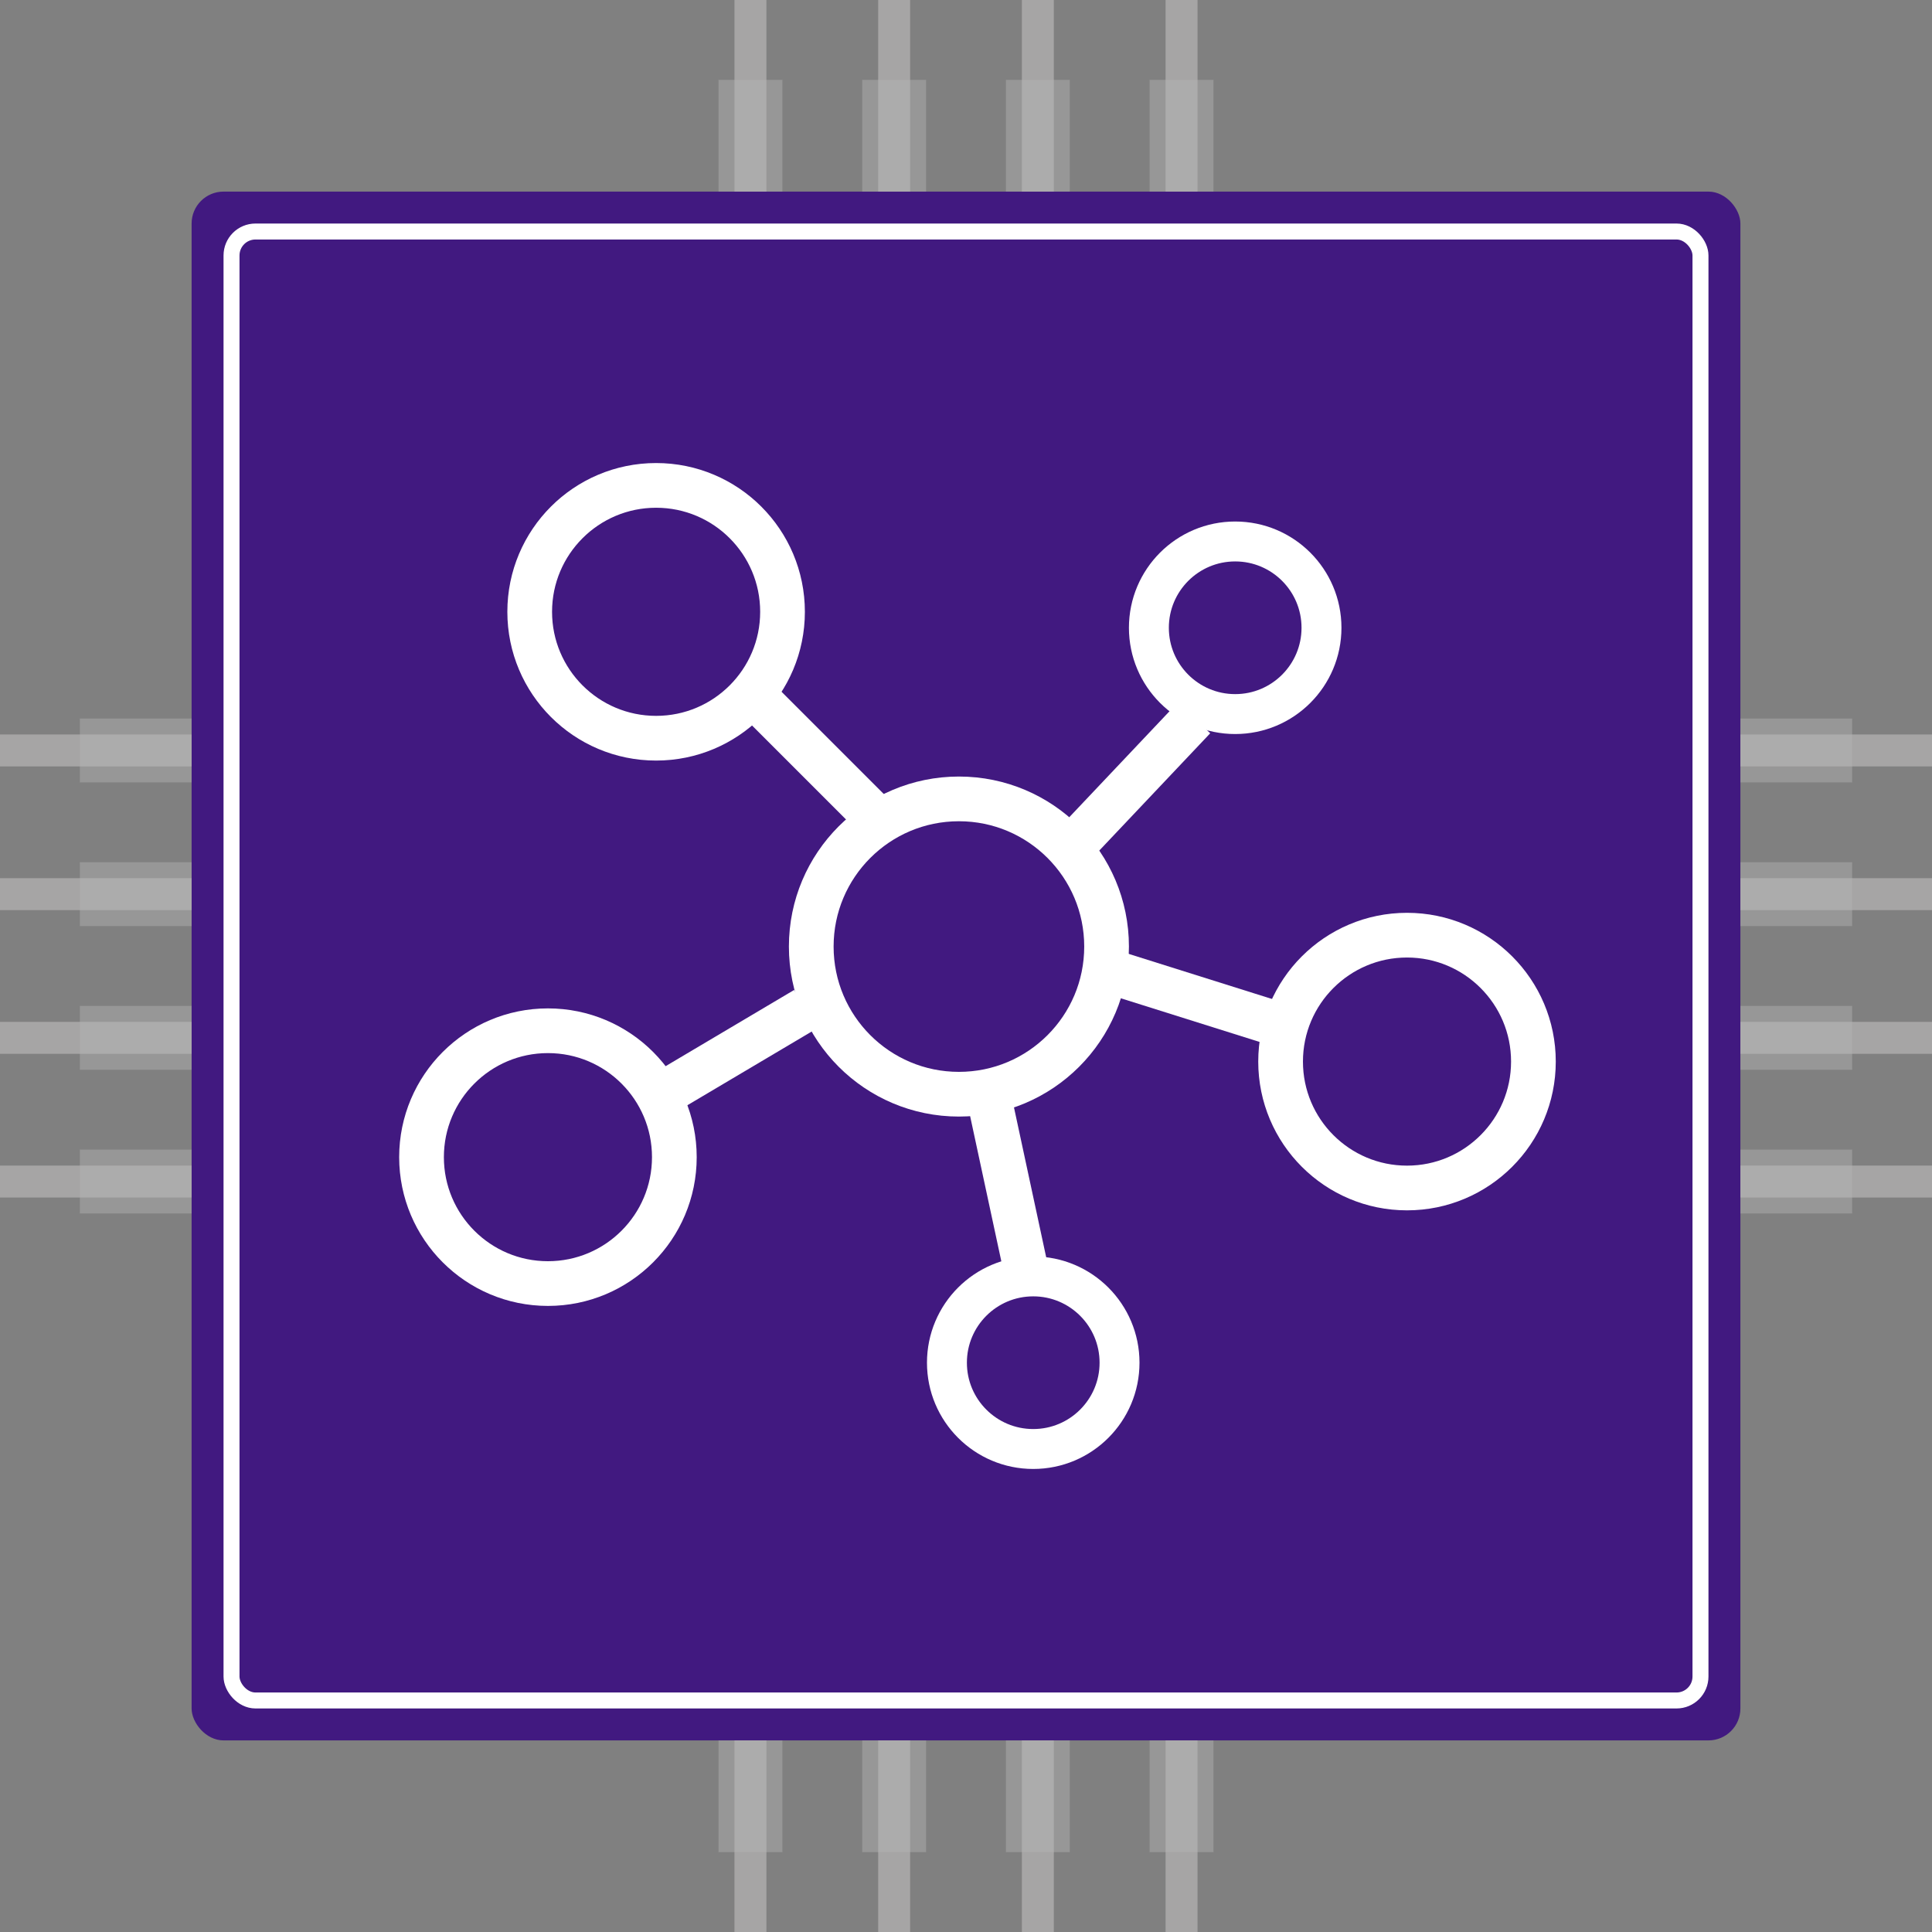 <svg xmlns="http://www.w3.org/2000/svg" width="121" height="121" viewBox="0 0 121 121" fill="none">

<rect x="0" y="0" width="121" height="121" fill="#808080" stroke="none"/>

<rect x="12" y="12" width="97" height="97" rx="2" fill="#411980"/>
<rect x="14.5" y="14.5" width="92" height="92" rx="1.5" fill="#411980" stroke="white"/>
<rect y="75" width="2" height="12" transform="rotate(-90 0 75)" fill="#CECCCC" fill-opacity="0.49"/>
<g style="mix-blend-mode:multiply" opacity="0.8">
<rect x="5" y="76" width="4" height="7" transform="rotate(-90 5 76)" fill="#B3B3B3" fill-opacity="0.54"/>
</g>
<rect x="75" y="121" width="2" height="12" transform="rotate(180 75 121)" fill="#CECCCC" fill-opacity="0.49"/>
<g style="mix-blend-mode:multiply" opacity="0.8">
<rect x="76" y="116" width="4" height="7" transform="rotate(180 76 116)" fill="#B3B3B3" fill-opacity="0.54"/>
</g>
<rect x="46" width="2" height="12" fill="#CECCCC" fill-opacity="0.49"/>
<g style="mix-blend-mode:multiply" opacity="0.8">
<rect x="45" y="5" width="4" height="7" fill="#B3B3B3" fill-opacity="0.54"/>
</g>
<rect x="121" y="46" width="2" height="12" transform="rotate(90 121 46)" fill="#CECCCC" fill-opacity="0.49"/>
<g style="mix-blend-mode:multiply" opacity="0.8">
<rect x="116" y="45" width="4" height="7" transform="rotate(90 116 45)" fill="#B3B3B3" fill-opacity="0.54"/>
</g>
<rect y="66" width="2" height="12" transform="rotate(-90 0 66)" fill="#CECCCC" fill-opacity="0.49"/>
<g style="mix-blend-mode:multiply" opacity="0.8">
<rect x="5" y="67" width="4" height="7" transform="rotate(-90 5 67)" fill="#B3B3B3" fill-opacity="0.54"/>
</g>
<rect x="66" y="121" width="2" height="12" transform="rotate(180 66 121)" fill="#CECCCC" fill-opacity="0.49"/>
<g style="mix-blend-mode:multiply" opacity="0.8">
<rect x="67" y="116" width="4" height="7" transform="rotate(180 67 116)" fill="#B3B3B3" fill-opacity="0.54"/>
</g>
<rect x="55" width="2" height="12" fill="#CECCCC" fill-opacity="0.49"/>
<g style="mix-blend-mode:multiply" opacity="0.8">
<rect x="54" y="5" width="4" height="7" fill="#B3B3B3" fill-opacity="0.54"/>
</g>
<rect x="121" y="55" width="2" height="12" transform="rotate(90 121 55)" fill="#CECCCC" fill-opacity="0.49"/>
<g style="mix-blend-mode:multiply" opacity="0.8">
<rect x="116" y="54" width="4" height="7" transform="rotate(90 116 54)" fill="#B3B3B3" fill-opacity="0.54"/>
</g>
<rect y="57" width="2" height="12" transform="rotate(-90 0 57)" fill="#CECCCC" fill-opacity="0.49"/>
<g style="mix-blend-mode:multiply" opacity="0.8">
<rect x="5" y="58" width="4" height="7" transform="rotate(-90 5 58)" fill="#B3B3B3" fill-opacity="0.54"/>
</g>
<rect x="57" y="121" width="2" height="12" transform="rotate(180 57 121)" fill="#CECCCC" fill-opacity="0.49"/>
<g style="mix-blend-mode:multiply" opacity="0.8">
<rect x="58" y="116" width="4" height="7" transform="rotate(180 58 116)" fill="#B3B3B3" fill-opacity="0.54"/>
</g>
<rect x="64" width="2" height="12" fill="#CECCCC" fill-opacity="0.49"/>
<g style="mix-blend-mode:multiply" opacity="0.8">
<rect x="63" y="5" width="4" height="7" fill="#B3B3B3" fill-opacity="0.54"/>
</g>
<rect x="121" y="64" width="2" height="12" transform="rotate(90 121 64)" fill="#CECCCC" fill-opacity="0.49"/>
<g style="mix-blend-mode:multiply" opacity="0.8">
<rect x="116" y="63" width="4" height="7" transform="rotate(90 116 63)" fill="#B3B3B3" fill-opacity="0.54"/>
</g>
<rect y="48" width="2" height="12" transform="rotate(-90 0 48)" fill="#CECCCC" fill-opacity="0.49"/>
<g style="mix-blend-mode:multiply" opacity="0.8">
<rect x="5" y="49" width="4" height="7" transform="rotate(-90 5 49)" fill="#B3B3B3" fill-opacity="0.54"/>
</g>
<rect x="48" y="121" width="2" height="12" transform="rotate(180 48 121)" fill="#CECCCC" fill-opacity="0.49"/>
<g style="mix-blend-mode:multiply" opacity="0.8">
<rect x="49" y="116" width="4" height="7" transform="rotate(180 49 116)" fill="#B3B3B3" fill-opacity="0.54"/>
</g>
<rect x="73" width="2" height="12" fill="#CECCCC" fill-opacity="0.49"/>
<g style="mix-blend-mode:multiply" opacity="0.8">
<rect x="72" y="5" width="4" height="7" fill="#B3B3B3" fill-opacity="0.54"/>
</g>
<rect x="121" y="73" width="2" height="12" transform="rotate(90 121 73)" fill="#CECCCC" fill-opacity="0.49"/>
<g style="mix-blend-mode:multiply" opacity="0.8">
<rect x="116" y="72" width="4" height="7" transform="rotate(90 116 72)" fill="#B3B3B3" fill-opacity="0.54"/>
</g>
<circle cx="60.056" cy="59.282" r="9.248" stroke="white" stroke-width="2.8"/>
<circle cx="77.359" cy="39.317" r="5.405" stroke="white" stroke-width="2.5"/>
<circle cx="64.711" cy="85.345" r="5.405" stroke="white" stroke-width="2.5"/>
<circle cx="88.12" cy="66.486" r="7.917" stroke="white" stroke-width="2.8"/>
<circle cx="34.317" cy="72.472" r="7.917" stroke="white" stroke-width="2.8"/>
<circle cx="41.092" cy="38.317" r="7.917" stroke="white" stroke-width="2.8"/>
<line x1="46.849" y1="43.207" x2="54.835" y2="51.193" stroke="white" stroke-width="2.8"/>
<line x1="74.778" y1="44.962" x2="67.017" y2="53.167" stroke="white" stroke-width="2.8"/>
<line x1="69.711" y1="60.901" x2="80.484" y2="64.291" stroke="white" stroke-width="2.8"/>
<path d="M62 69.017L64.361 80" stroke="white" stroke-width="2.8"/>
<line x1="50.452" y1="63.204" x2="41.714" y2="68.385" stroke="white" stroke-width="2.8"/>
</svg>